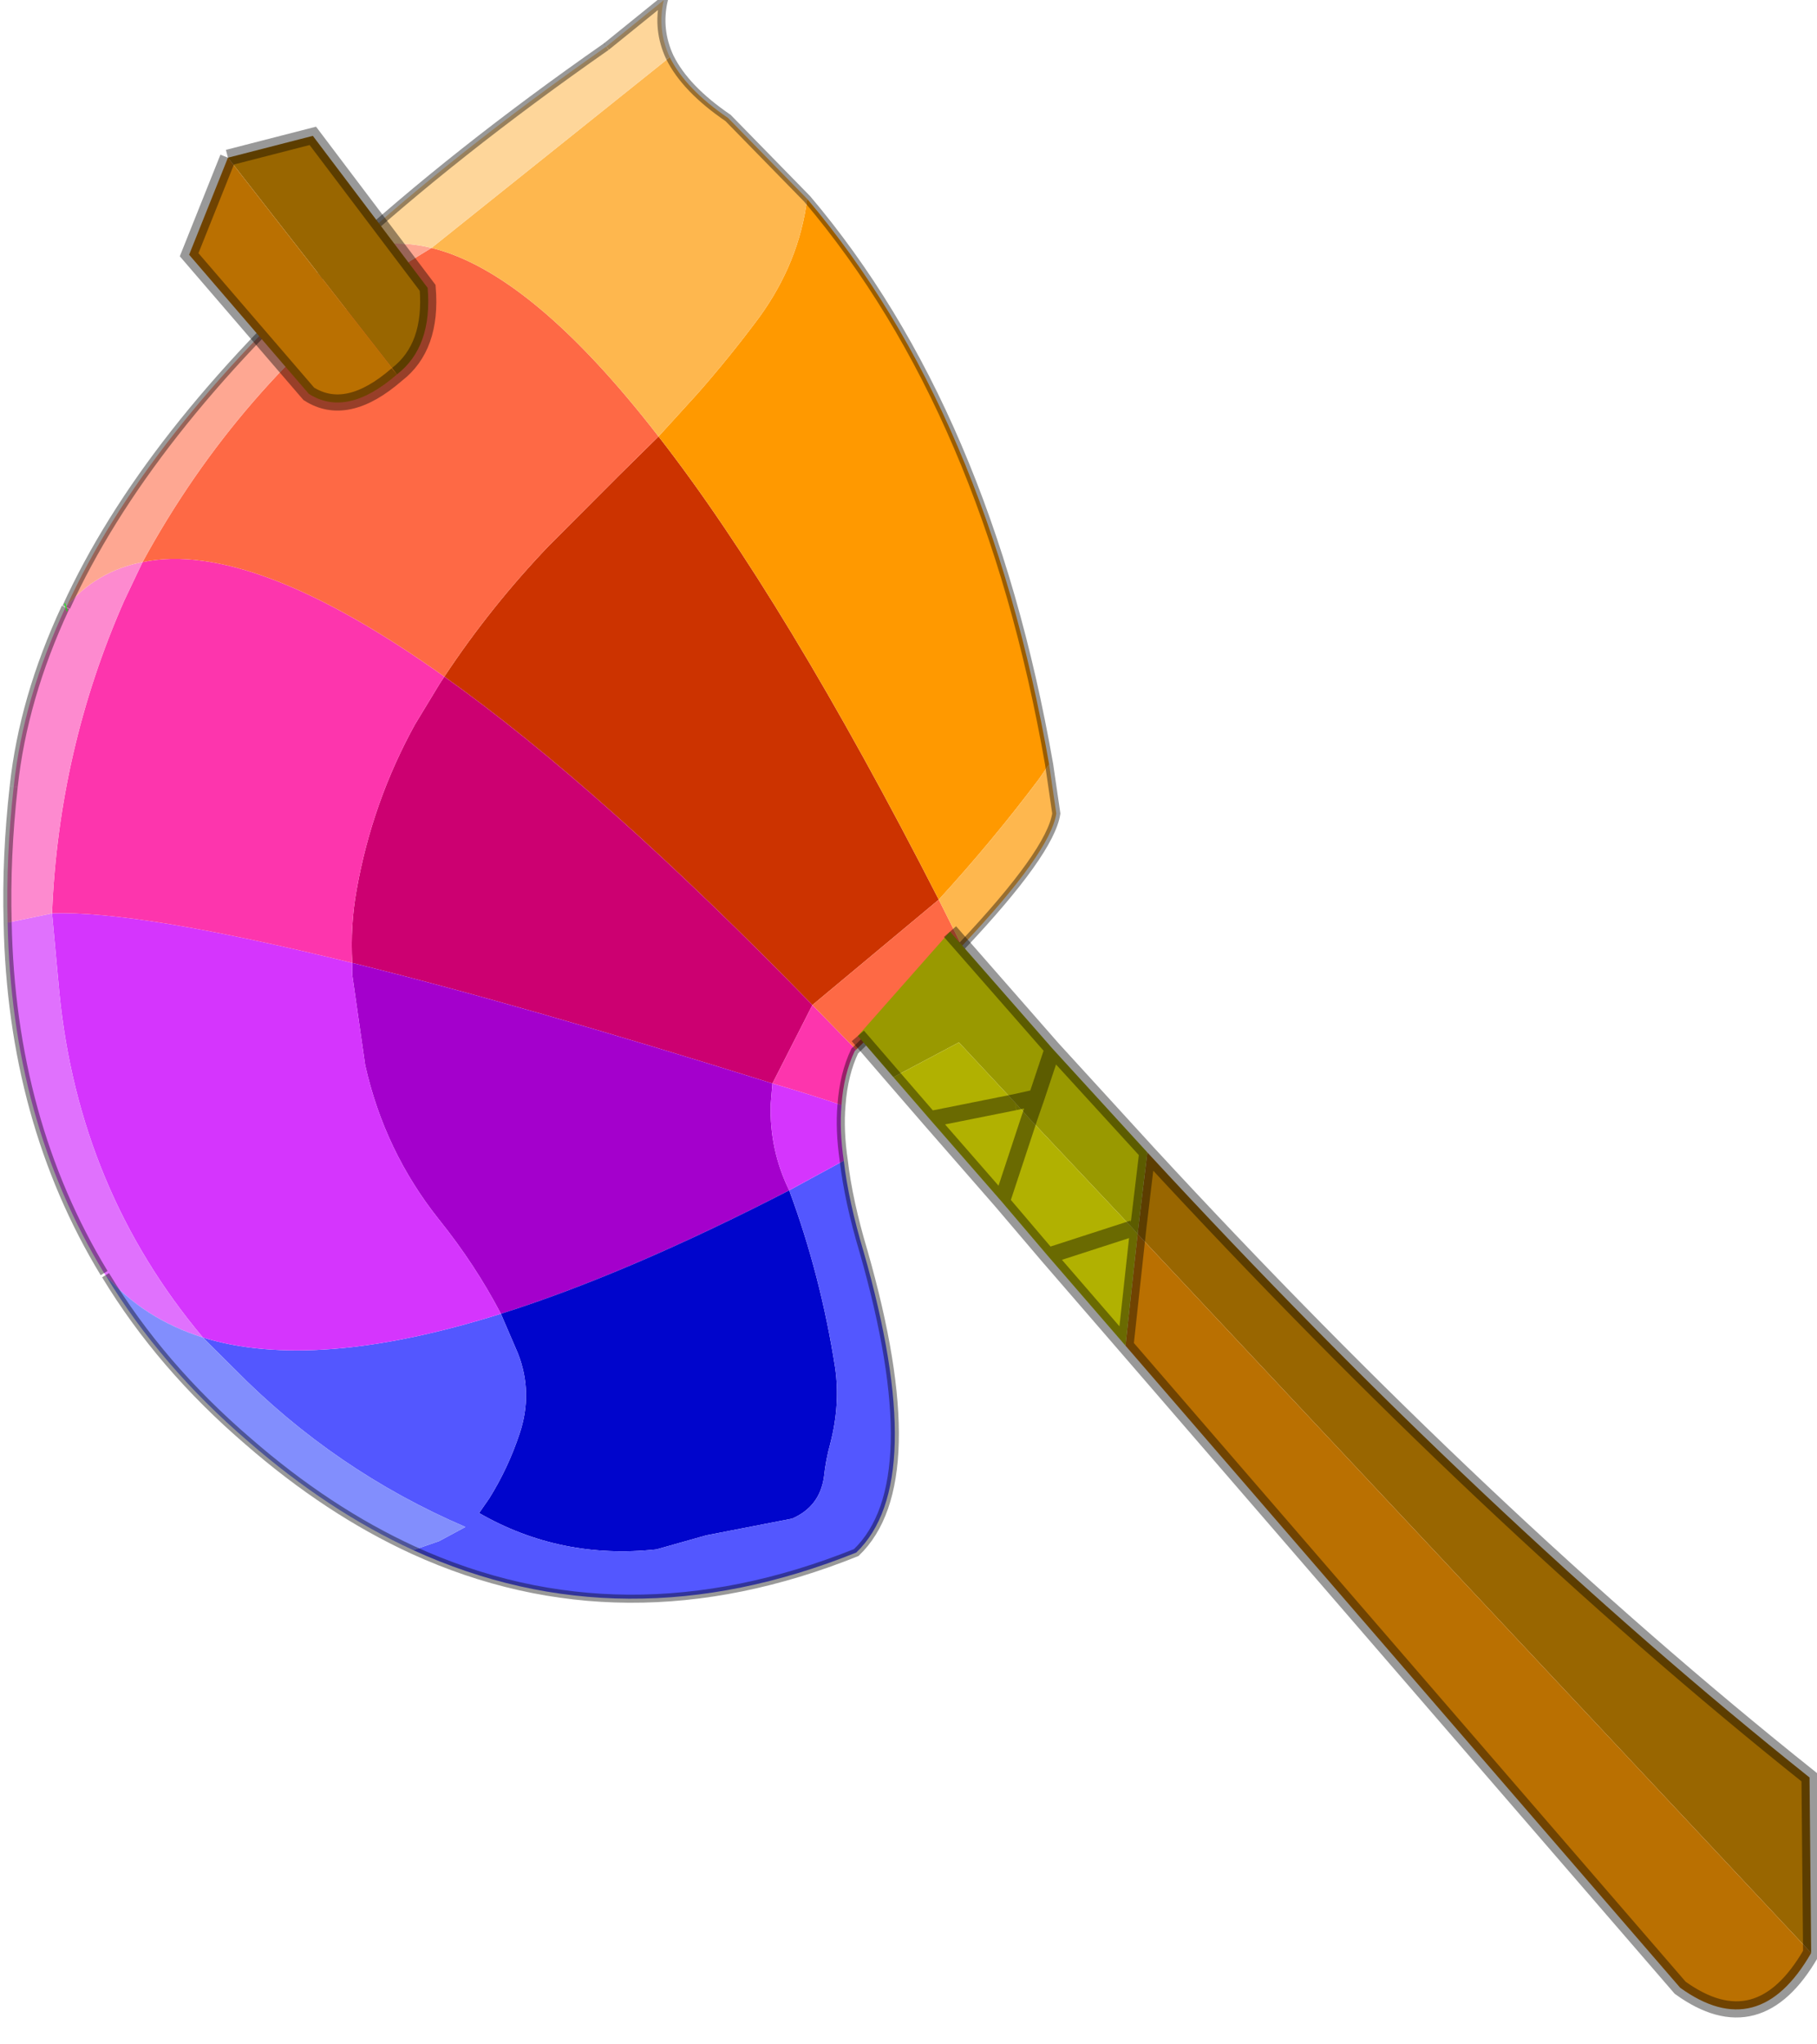 <svg width="112" height="126" viewBox="22.663 142.1 111.64 126.4" xmlns="http://www.w3.org/2000/svg" xmlns:xlink="http://www.w3.org/1999/xlink"><defs><g id="a"><path d="M-1.65-11.35q3.95-3.4 8.45-6.05l5.35-3 3-1.65q4.8 11.8 8.9 32.3l-9.3 4.15Q5.8-2.1-1.65-11.35" fill="#c30"/><path d="M28-33.7Q35.15-18 32.9 4.05l-.85.7q-3.8 2.9-8 5.5-4.1-20.5-8.9-32.3l3.05-1.9q2.55-1.65 4.95-3.5 3.3-2.6 4.85-6.25" fill="#f90"/><path d="M-1.65-11.35Q5.8-2.1 14.75 14.4l-3.7 4q-13.6-8.9-23-14.25.5-2.25 1.5-4.3Q-8.05-5.1-4.2-9l2.2-2.05.35-.3" fill="#cc0071"/><path d="m11.05 18.4-.45 1.2q-.85 2.7-.35 5.45Q-.8 27.3-9 27.55q-.7-3.35-2.1-6.65-2.1-5-1.8-10.45l.75-5.6.2-.7q9.4 5.35 23 14.25" fill="#a400cc"/><path d="M-9 27.55q8.2-.25 19.25-2.5.45 5.6-.25 11.35-.3 2.25-1.55 4.4-.55.9-.95 1.9-.75 1.7-2.6 1.95l-5.4-.45h-3.2q-5.9-1-9.95-5.15l.85-.7q1.65-1.5 2.9-3.35 1.5-2.2 1.25-4.8L-9 27.55" fill="#0005cc"/><path d="M14 24.2q-.4 2.5-.35 5.75.05 14.85-5.5 17.8-15.45 1.65-26.35-7.6l1.7-.1 1.8-.4q-6.85-5.55-11.1-13.3l-1.35-2.4q6.1 3.95 18.15 3.6l.35 2.65q.25 2.6-1.25 4.8-1.25 1.85-2.9 3.35l-.85.7Q-9.6 43.2-3.7 44.2h3.2l5.4.45q1.85-.25 2.6-1.95.4-1 .95-1.9Q9.7 38.65 10 36.4q.7-5.75.25-11.35L14 24.2" fill="#5357ff"/><path d="M14.8 20.85q-.55 1.45-.8 3.35l-3.75.85q-.5-2.75.35-5.45l.45-1.2q1.85 1.15 3.75 2.45m-26.75-16.7-.2.7-.75 5.6q-.3 5.45 1.8 10.45 1.4 3.3 2.1 6.65-12.05.35-18.15-3.6-4.9-10.9-2.75-22.95l.9-4.85q5.15 1.25 17.05 8" fill="#d535fd"/><path d="m16.6 17.8-.1.05q-1.05 1.2-1.7 3-1.9-1.3-3.75-2.45l3.7-4 1.85 3.4M-1.65-11.35l-.35.3L-4.2-9q-3.85 3.9-6.25 8.85-1 2.05-1.5 4.3-11.9-6.75-17.05-8 3.15-9.65 9.55-17.4l1.75-2q6.9.5 16.05 11.9" fill="#fd35ad"/><path d="m24.65 13.4-8.05 4.4-1.85-3.4 9.3-4.15.6 3.15M4.8-37.1q5.55 3.15 10.35 15.05l-3 1.65-5.35 3q-4.5 2.65-8.45 6.05-9.15-11.4-16.05-11.9 8.65-8.85 20-13.15l2.5-.7" fill="#fe6945"/><path d="M22.2-44.45q.4 2.15 2.45 4.6L28-33.7q-1.55 3.65-4.85 6.25-2.4 1.85-4.95 3.5l-3.05 1.9Q10.35-33.95 4.8-37.1l17.4-7.35m10.7 48.5-.4 3.05q-1 2.2-7.85 6.3l-.6-3.15q4.2-2.6 8-5.5l.85-.7" fill="#feb74e"/><path d="m-31.9 18.6-.05-.15q-2.95-10.65.15-22.5l2.8.2-.9 4.85q-2.15 12.05 2.75 22.95-3.2-2.1-4.75-5.35" fill="#e071fd"/><path d="M-31.8-4.05q1-3.95 2.65-8 2.05-5.1 6.1-9.8 2.45-1.65 5.35-1.4l-1.75 2q-6.4 7.75-9.55 17.4l-2.8-.2" fill="#fd8acf"/><path d="M-23.05-21.85h.05q7.6-8.95 22.35-16.3 2.8-.45 5.45 1.05l-2.5.7q-11.35 4.3-20 13.15-2.9-.25-5.35 1.4" fill="#fea792"/><path d="M-.65-38.15q8.45-4.25 19.25-8l4.2-1.8q-.9 1.65-.6 3.5L4.8-37.1q-2.65-1.5-5.45-1.05" fill="#fed69a"/><path d="M-18.2 40.15q-4.4-3.75-8-9.25-3.95-5.95-5.7-12.3 1.55 3.25 4.75 5.35l1.35 2.4q4.25 7.75 11.1 13.3l-1.8.4-1.7.1" fill="#828efd"/><path d="M22.2-44.45q.4 2.15 2.45 4.6L28-33.7Q35.15-18 32.9 4.05l-.4 3.05q-1 2.2-7.85 6.3l-8.05 4.4-.1.05q-1.05 1.2-1.7 3-.55 1.45-.8 3.35-.4 2.5-.35 5.75.05 14.85-5.5 17.8-15.45 1.65-26.35-7.6-4.4-3.75-8-9.25-3.95-5.95-5.7-12.3m-.05-.15q-2.95-10.65.15-22.5 1-3.95 2.65-8m47.75-34.1 4.2-1.8q-.9 1.65-.6 3.5" fill="none" stroke="#000" stroke-opacity=".4" stroke-width=".5"/><path d="M-29.15-12.05q2.05-5.1 6.1-9.8m.05 0q7.6-8.95 22.35-16.3 8.45-4.25 19.25-8" fill="none" stroke="#000" stroke-opacity=".4" stroke-width=".5"/><path d="M-23.05-21.85h.05" fill="none" stroke="#0f0" stroke-width=".5"/></g><g id="d"><path d="M-24.95-37.5-35.4-50.9l5.25-1.35 7.1 9.4q.3 3.65-1.9 5.35m46.4 48.1q20.9 22.65 40.95 38.65l.1 10.85-41.65-44.45.05-.45.55-4.6" fill="#960"/><path d="M9.25-3.05 15.6 4.2l-1 3-1.35.3 1.35-.3 1-3 5.85 6.4-.55 4.6-.05.45-.3-.35-6.4-6.8-.9-1L9.8 3.8 5.75 5.95 3.55 3.4l5.7-6.45m11.3 18.35.35-.1-.35.1M14.6 7.2l-.45 1.3.45-1.3" fill="#990"/><path d="M-24.95-37.5q-3.1 2.7-5.45 1.2l-7.4-8.6 2.4-6 10.45 13.4M62.5 60.1q-3.25 5.65-8.1 2.15l-34.3-39.7.75-6.9L62.5 60.1" fill="#ba7001"/><path d="M5.75 5.95 9.8 3.8l3.45 3.7.9 1-1.7 5.15 1.7-5.15 6.4 6.8L15.3 17l5.25-1.7.3.35-.75 6.9L15.3 17l-2.85-3.35L8 8.55l-2.25-2.6M8 8.55l5.25-1.05L8 8.55" fill="#b1b101"/><path d="m-35.4-50.9-2.4 6 7.4 8.6q2.35 1.5 5.45-1.2M-35.4-50.9l5.25-1.35 7.1 9.4q.3 3.65-1.9 5.35M15.6 4.2 9.25-3.05M3.55 3.4l2.2 2.55m7.5 1.55 1.35-.3 1-3 5.85 6.4q20.9 22.65 40.95 38.65l.1 10.85q-3.25 5.65-8.1 2.15l-34.3-39.7L15.3 17l-2.85-3.35L8 8.55l-2.25-2.6m6.7 7.7 1.7-5.15.45-1.3m-1.35.3L8 8.55m13.45 2.05-.55 4.6-.05.45-.75 6.9m.8-7.35-.35.1M15.3 17l5.25-1.7" fill="none" stroke="#000" stroke-opacity=".4"/></g><g id="e"><use transform="rotate(-15.773 -38.816 58.452) scale(.999)" filter="url(#b)" xlink:href="#c"/><use xlink:href="#d"/></g><filter id="b"><feColorMatrix in="SourceGraphic" result="cxform" values="0.66 0.0 0.0 0.0 0.34 0.0 0.66 0.0 0.0 0.34 0.0 0.0 0.66 0.0 0.0 0.0 0.0 0.0 1.0 0.0"/><feComposite in2="SourceGraphic" operator="in" result="color-xform"/></filter><use xlink:href="#a" id="c"/></defs><use transform="translate(71.8 202.75)" xlink:href="#e"/></svg>